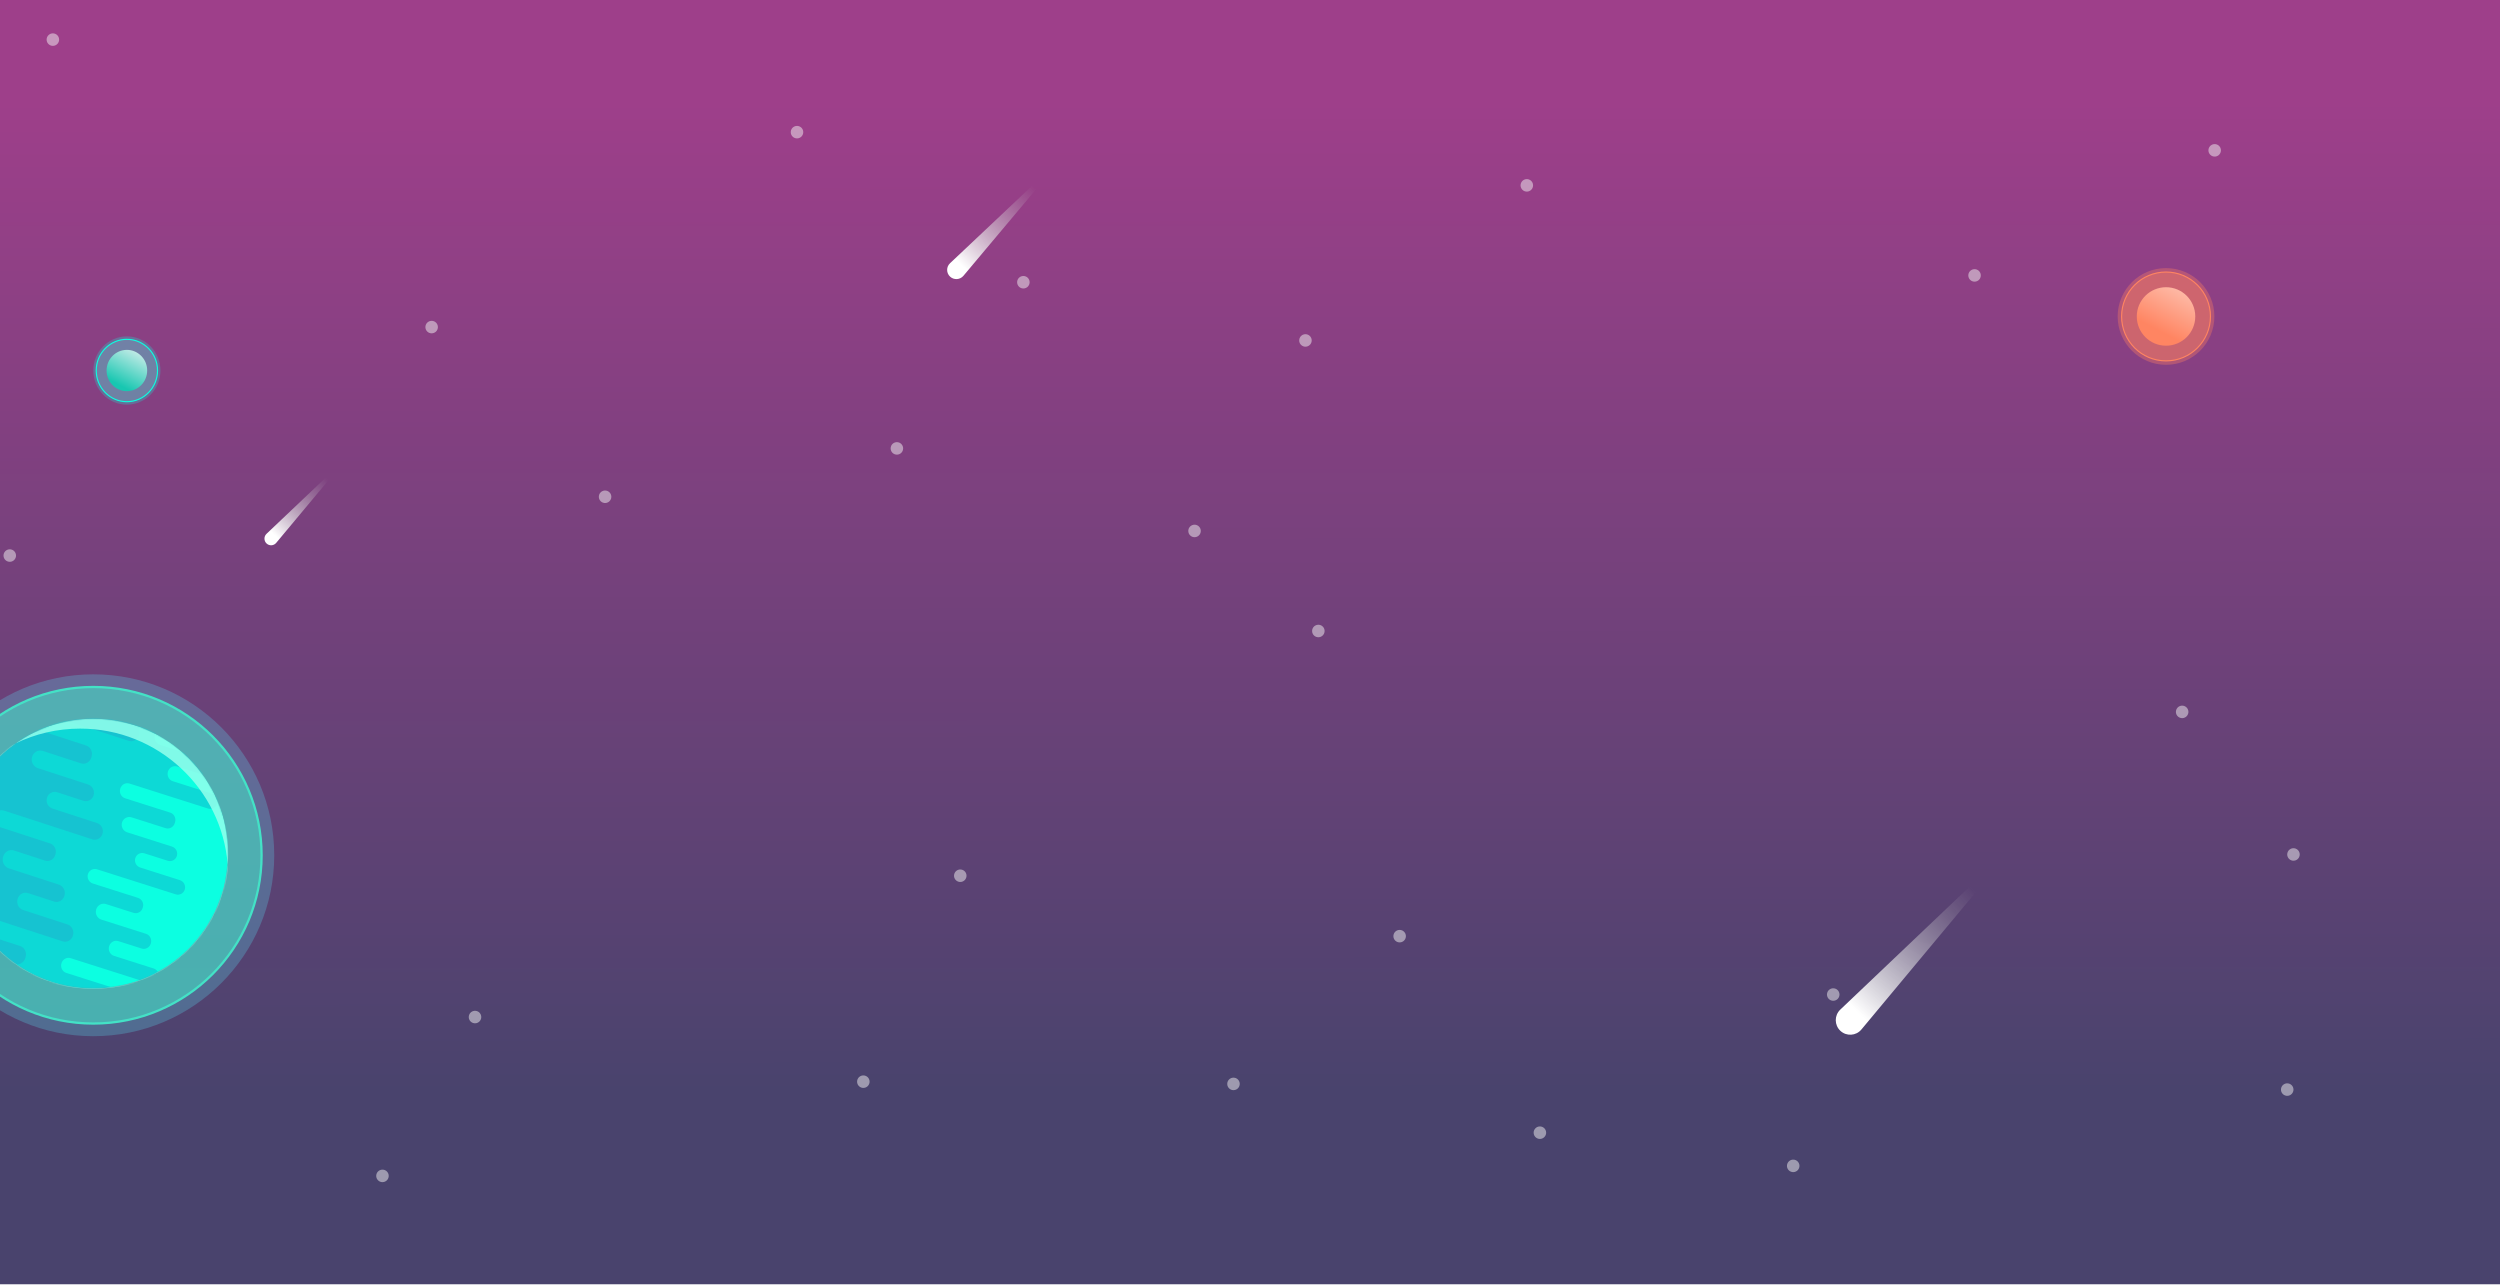 <svg width="2197" height="1129" viewBox="0 0 2197 1129" fill="none" xmlns="http://www.w3.org/2000/svg">
<g clip-path="url(#clip0)">
<rect y="-0.393" width="2197" height="1129" fill="url(#paint0_linear)"/>
<g filter="url(#filter0_f)">
<circle cx="1049.77" cy="466.594" r="5.495" fill="#F2F2F2" fill-opacity="0.5"/>
</g>
<g filter="url(#filter1_f)">
<circle cx="1158.57" cy="554.521" r="5.495" fill="#F2F2F2" fill-opacity="0.5"/>
</g>
<g filter="url(#filter2_f)">
<circle cx="379.328" cy="287.445" r="5.495" fill="#F2F2F2" fill-opacity="0.5"/>
</g>
<g filter="url(#filter3_f)">
<circle cx="1230.01" cy="822.696" r="5.495" fill="#F2F2F2" fill-opacity="0.5"/>
</g>
<g filter="url(#filter4_f)">
<circle cx="788.185" cy="394.055" r="5.495" fill="#F2F2F2" fill-opacity="0.5"/>
</g>
<g filter="url(#filter5_f)">
<circle cx="2010.01" cy="957.529" r="5.495" transform="rotate(98.43 2010.01 957.529)" fill="#F2F2F2" fill-opacity="0.5"/>
</g>
<g filter="url(#filter6_f)">
<circle cx="1341.77" cy="162.896" r="5.495" transform="rotate(98.43 1341.77 162.896)" fill="#F2F2F2" fill-opacity="0.5"/>
</g>
<g filter="url(#filter7_f)">
<circle cx="1735.24" cy="242.029" r="5.495" transform="rotate(98.43 1735.24 242.029)" fill="#F2F2F2" fill-opacity="0.5"/>
</g>
<g filter="url(#filter8_f)">
<circle cx="1946.26" cy="132.122" r="5.495" transform="rotate(98.43 1946.26 132.122)" fill="#F2F2F2" fill-opacity="0.5"/>
</g>
<g filter="url(#filter9_f)">
<circle cx="1917.68" cy="625.607" r="5.495" transform="rotate(98.43 1917.68 625.607)" fill="#F2F2F2" fill-opacity="0.5"/>
</g>
<g filter="url(#filter10_f)">
<circle cx="2015.5" cy="750.902" r="5.495" transform="rotate(98.43 2015.5 750.902)" fill="#F2F2F2" fill-opacity="0.5"/>
</g>
<g filter="url(#filter11_f)">
<circle cx="1611.04" cy="873.999" r="5.495" transform="rotate(98.43 1611.04 873.999)" fill="#F2F2F2" fill-opacity="0.5"/>
</g>
<g filter="url(#filter12_f)">
<circle cx="843.885" cy="769.587" r="5.495" transform="rotate(98.43 843.885 769.587)" fill="#F2F2F2" fill-opacity="0.5"/>
</g>
<g filter="url(#filter13_f)">
<circle cx="1147.23" cy="299.181" r="5.495" transform="rotate(98.43 1147.23 299.181)" fill="#F2F2F2" fill-opacity="0.5"/>
</g>
<g filter="url(#filter14_f)">
<circle cx="417.443" cy="893.783" r="5.495" transform="rotate(98.43 417.443 893.783)" fill="#F2F2F2" fill-opacity="0.5"/>
</g>
<g filter="url(#filter15_f)">
<circle cx="47.054" cy="757.497" r="5.495" transform="rotate(98.43 47.054 757.497)" fill="#F2F2F2" fill-opacity="0.5"/>
</g>
<g filter="url(#filter16_f)">
<circle cx="531.748" cy="436.566" r="5.495" transform="rotate(98.43 531.748 436.566)" fill="#F2F2F2" fill-opacity="0.5"/>
</g>
<g filter="url(#filter17_f)">
<circle cx="758.704" cy="950.571" r="5.495" transform="rotate(98.43 758.704 950.571)" fill="#F2F2F2" fill-opacity="0.5"/>
</g>
<g filter="url(#filter18_f)">
<circle cx="8.587" cy="488.223" r="5.495" transform="rotate(98.43 8.587 488.223)" fill="#F2F2F2" fill-opacity="0.5"/>
</g>
<g filter="url(#filter19_f)">
<circle cx="1575.87" cy="1024.57" r="5.495" transform="rotate(98.43 1575.87 1024.57)" fill="#F2F2F2" fill-opacity="0.5"/>
</g>
<g filter="url(#filter20_f)">
<circle cx="336.111" cy="1033.37" r="5.495" transform="rotate(98.43 336.111 1033.37)" fill="#F2F2F2" fill-opacity="0.5"/>
</g>
<g filter="url(#filter21_f)">
<circle cx="700.41" cy="116.139" r="5.495" transform="rotate(178.405 700.41 116.139)" fill="#F2F2F2" fill-opacity="0.5"/>
</g>
<g filter="url(#filter22_f)">
<circle cx="46.458" cy="34.807" r="5.495" transform="rotate(178.405 46.458 34.807)" fill="#F2F2F2" fill-opacity="0.5"/>
</g>
<g filter="url(#filter23_f)">
<circle cx="899.343" cy="248.029" r="5.495" transform="rotate(178.405 899.343 248.029)" fill="#F2F2F2" fill-opacity="0.5"/>
</g>
<g filter="url(#filter24_f)">
<circle cx="1083.99" cy="952.537" r="5.495" transform="rotate(178.405 1083.99 952.537)" fill="#F2F2F2" fill-opacity="0.5"/>
</g>
<g filter="url(#filter25_f)">
<circle cx="1353.26" cy="995.401" r="5.495" transform="rotate(178.405 1353.26 995.401)" fill="#F2F2F2" fill-opacity="0.5"/>
</g>
<path d="M138.442 325.607C138.442 340.751 126.372 353.014 111.5 353.014C96.628 353.014 84.558 340.751 84.558 325.607C84.558 310.463 96.628 298.2 111.5 298.2C126.372 298.2 138.442 310.463 138.442 325.607Z" fill="#C9FFF8" fill-opacity="0.14" stroke="#0CFFE1"/>
<g filter="url(#filter26_f)">
<ellipse cx="111.5" cy="325.607" rx="29.5" ry="30" fill="#0CFFE1" fill-opacity="0.24"/>
</g>
<ellipse cx="111.5" cy="325.607" rx="17.837" ry="18.14" fill="url(#paint1_linear)"/>
<circle cx="1903.5" cy="278.107" r="39.035" fill="#FF8360" fill-opacity="0.34" stroke="#FF8562"/>
<g filter="url(#filter27_f)">
<circle cx="1903.5" cy="278.107" r="42.5" fill="#FF8360" fill-opacity="0.34"/>
</g>
<circle cx="1903.5" cy="278.107" r="25.698" fill="url(#paint2_linear)"/>
<path d="M912.662 160.649C911.842 159.896 910.577 159.905 909.767 160.669L834.877 231.343C831.476 234.553 831.509 239.958 834.948 243.127V243.127C838.349 246.261 843.691 245.92 846.664 242.38L912.851 163.557C913.577 162.693 913.494 161.413 912.662 160.649V160.649Z" fill="url(#paint3_linear)"/>
<path d="M1739.6 775.184C1738.31 773.991 1736.32 774.005 1735.05 775.216L1617.25 887.242C1611.9 892.329 1611.95 900.897 1617.36 905.92V905.92C1622.71 910.888 1631.11 910.348 1635.79 904.737L1739.9 779.794C1741.04 778.424 1740.91 776.395 1739.6 775.184V775.184Z" fill="url(#paint4_linear)"/>
<g filter="url(#filter28_f)">
<circle cx="82" cy="751.607" r="159" fill="#58F0FF" fill-opacity="0.24"/>
</g>
<circle cx="82" cy="751.607" r="147.882" fill="#43E2C6" fill-opacity="0.57" stroke="#43E2C6" stroke-width="2"/>
<mask id="mask0" mask-type="alpha" maskUnits="userSpaceOnUse" x="-37" y="631" width="238" height="238">
<ellipse cx="82" cy="750.162" rx="118.527" ry="118.527" fill="#41436A"/>
</mask>
<g mask="url(#mask0)">
<ellipse cx="82" cy="750.162" rx="118.527" ry="118.527" fill="#0CFFE1"/>
<path fill-rule="evenodd" clip-rule="evenodd" d="M144.738 641.005L19.852 601.28L15.795 614.935L13.873 621.403L11.951 627.871L8.108 640.808L6.186 647.276L4.264 653.744L0.42 666.681L-1.502 673.149L-1.715 673.868L-3.637 680.336L-9.194 678.569L-13.104 691.727L-14.955 697.96L-16.807 704.193L-20.511 716.659L-22.363 722.892L-24.215 729.125L-27.919 741.591L-29.771 747.824L-29.977 748.517L-31.829 754.75L-35.886 768.405L-37.808 774.873L-39.73 781.342L-43.574 794.278L-45.495 800.746L-47.417 807.215L-51.261 820.151L-53.183 826.619L-53.397 827.338L-55.318 833.806L-49.16 835.765L-47.791 836.201L93.86 881.259C97.262 882.341 100.88 880.323 101.941 876.75L102.155 876.032C103.216 872.459 101.319 868.686 97.918 867.604L58.228 854.979C54.827 853.897 52.929 850.124 53.991 846.552C55.052 842.98 58.67 840.961 62.072 842.043L131.186 864.028C134.588 865.11 138.206 863.091 139.267 859.519C140.329 855.946 138.432 852.173 135.03 851.091L100.131 839.99C96.729 838.908 94.832 835.135 95.894 831.563C96.955 827.99 100.573 825.971 103.974 827.053L124.503 833.584C127.905 834.666 131.523 832.647 132.584 829.074C133.646 825.502 131.749 821.729 128.347 820.647L89 808.131C85.409 806.989 83.407 803.006 84.527 799.235C85.646 795.47 89.456 793.34 93.042 794.471L93.057 794.476L117.35 802.203C120.751 803.285 124.338 801.372 125.36 797.929L125.566 797.237C126.589 793.794 124.661 790.126 121.259 789.045L81.57 776.419C78.168 775.337 76.24 771.67 77.263 768.227C78.286 764.785 81.872 762.871 85.274 763.953L154.389 785.938C157.79 787.02 161.376 785.107 162.399 781.665C163.422 778.222 161.494 774.554 158.093 773.472L123.193 762.371C119.792 761.289 117.863 757.621 118.886 754.179C119.909 750.736 123.495 748.823 126.897 749.905L147.426 756.435C150.827 757.517 154.414 755.604 155.437 752.161C156.46 748.719 154.531 745.051 151.13 743.969L111.782 731.453C108.192 730.311 106.157 726.439 107.236 722.806C108.316 719.172 112.102 717.152 115.692 718.294L145.542 727.789C148.943 728.871 152.561 726.852 153.622 723.28L153.836 722.561C154.897 718.989 153 715.216 149.599 714.134L109.909 701.509C106.508 700.427 104.611 696.654 105.672 693.082C106.734 689.509 110.352 687.49 113.753 688.572L182.868 710.558C186.269 711.639 189.887 709.621 190.948 706.048C192.01 702.476 190.113 698.703 186.712 697.621L151.812 686.52C148.411 685.438 146.514 681.665 147.575 678.092C148.636 674.52 152.254 672.501 155.656 673.583L176.185 680.113C179.586 681.195 183.204 679.177 184.265 675.604C185.327 672.032 183.43 668.259 180.029 667.177L140.681 654.661C137.091 653.519 135.088 649.536 136.209 645.765C137.329 641.994 141.148 639.863 144.738 641.005Z" fill="#0DD9D6"/>
<path fill-rule="evenodd" clip-rule="evenodd" d="M70.285 571.193L-69.863 525.579L-74.416 541.258L-76.573 548.685L-78.73 556.112L-83.043 570.967L-85.2 578.394L-87.356 585.821L-91.67 600.675L-93.827 608.102L-94.066 608.927L-96.223 616.354L-102.459 614.325L-106.846 629.434L-108.925 636.591L-111.003 643.748L-115.16 658.062L-117.238 665.219L-119.316 672.376L-123.473 686.69L-125.551 693.847L-125.782 694.642L-127.86 701.799L-132.413 717.479L-134.57 724.906L-136.727 732.333L-141.04 747.187L-143.197 754.614L-145.354 762.041L-149.667 776.896L-151.824 784.323L-152.063 785.148L-154.22 792.575L-147.309 794.824L-145.773 795.324L13.189 847.062C17.006 848.305 21.066 845.987 22.257 841.885L22.497 841.06C23.688 836.958 21.559 832.625 17.742 831.383L-26.798 816.886C-30.615 815.644 -32.744 811.312 -31.552 807.21C-30.361 803.108 -26.302 800.79 -22.484 802.032L55.077 827.276C58.894 828.519 62.954 826.201 64.145 822.099C65.336 817.997 63.207 813.665 59.39 812.422L20.226 799.675C16.409 798.433 14.28 794.1 15.471 789.999C16.662 785.897 20.722 783.579 24.539 784.821L47.577 792.319C51.394 793.562 55.454 791.244 56.645 787.142C57.836 783.04 55.708 778.707 51.891 777.465L7.734 763.093C3.705 761.782 1.458 757.209 2.716 752.879C3.971 748.556 8.245 746.11 12.268 747.408L12.287 747.414L39.549 756.287C43.366 757.529 47.391 755.332 48.539 751.379L48.77 750.584C49.918 746.631 47.754 742.42 43.937 741.178L-0.603 726.681C-4.42 725.439 -6.584 721.227 -5.437 717.275C-4.289 713.322 -0.264 711.125 3.553 712.367L81.114 737.611C84.931 738.854 88.956 736.656 90.104 732.704C91.252 728.751 89.088 724.54 85.271 723.297L46.106 710.55C42.289 709.308 40.126 705.096 41.273 701.144C42.421 697.191 46.446 694.994 50.263 696.236L73.301 703.734C77.118 704.977 81.143 702.78 82.291 698.827C83.439 694.874 81.275 690.663 77.458 689.42L33.301 675.049C29.272 673.737 26.988 669.292 28.2 665.12C29.411 660.947 33.66 658.628 37.689 659.939L71.186 670.842C75.004 672.084 79.063 669.766 80.255 665.664L80.494 664.839C81.685 660.737 79.557 656.405 75.74 655.162L31.199 640.666C27.382 639.423 25.254 635.091 26.445 630.989C27.636 626.887 31.696 624.569 35.513 625.812L113.074 651.056C116.891 652.298 120.951 649.98 122.142 645.878C123.333 641.776 121.205 637.444 117.388 636.202L78.223 623.455C74.406 622.212 72.277 617.88 73.468 613.778C74.659 609.676 78.719 607.358 82.536 608.6L105.574 616.099C109.391 617.341 113.451 615.023 114.643 610.921C115.834 606.819 113.705 602.487 109.888 601.245L65.732 586.873C61.703 585.561 59.456 580.988 60.713 576.659C61.97 572.329 66.256 569.882 70.285 571.193Z" fill="#16C3D1"/>
<path fill-rule="evenodd" clip-rule="evenodd" d="M200.121 760.043C200.39 756.785 200.527 753.489 200.527 750.162C200.527 684.701 147.461 631.634 82 631.634C56.53 631.634 32.937 639.668 13.615 653.339C-29.76 674.433 -59.655 718.924 -59.655 770.398C-59.655 842.245 -1.411 900.489 70.436 900.489C142.283 900.489 200.527 842.245 200.527 770.398C200.527 766.913 200.39 763.459 200.121 760.043ZM82 868.689C144.133 868.689 195.1 820.881 200.121 760.043C194.844 693.037 138.798 640.307 70.436 640.307C50.063 640.307 30.783 644.99 13.615 653.339C-16.722 674.805 -36.528 710.171 -36.528 750.162C-36.528 815.622 16.539 868.689 82 868.689Z" fill="#92FFEC" fill-opacity="0.86"/>
</g>
<path d="M290.161 417.978C289.572 417.433 288.662 417.44 288.08 417.992L234.227 469.118C231.781 471.44 231.804 475.35 234.277 477.643V477.643C236.723 479.91 240.565 479.663 242.702 477.102L290.298 420.082C290.82 419.456 290.76 418.53 290.161 417.978V417.978Z" fill="url(#paint5_linear)"/>
</g>
<defs>
<filter id="filter0_f" x="1042.27" y="459.099" width="14.991" height="14.991" filterUnits="userSpaceOnUse" color-interpolation-filters="sRGB">
<feFlood flood-opacity="0" result="BackgroundImageFix"/>
<feBlend mode="normal" in="SourceGraphic" in2="BackgroundImageFix" result="shape"/>
<feGaussianBlur stdDeviation="1" result="effect1_foregroundBlur"/>
</filter>
<filter id="filter1_f" x="1151.08" y="547.025" width="14.991" height="14.991" filterUnits="userSpaceOnUse" color-interpolation-filters="sRGB">
<feFlood flood-opacity="0" result="BackgroundImageFix"/>
<feBlend mode="normal" in="SourceGraphic" in2="BackgroundImageFix" result="shape"/>
<feGaussianBlur stdDeviation="1" result="effect1_foregroundBlur"/>
</filter>
<filter id="filter2_f" x="371.833" y="279.949" width="14.991" height="14.991" filterUnits="userSpaceOnUse" color-interpolation-filters="sRGB">
<feFlood flood-opacity="0" result="BackgroundImageFix"/>
<feBlend mode="normal" in="SourceGraphic" in2="BackgroundImageFix" result="shape"/>
<feGaussianBlur stdDeviation="1" result="effect1_foregroundBlur"/>
</filter>
<filter id="filter3_f" x="1222.52" y="815.2" width="14.991" height="14.991" filterUnits="userSpaceOnUse" color-interpolation-filters="sRGB">
<feFlood flood-opacity="0" result="BackgroundImageFix"/>
<feBlend mode="normal" in="SourceGraphic" in2="BackgroundImageFix" result="shape"/>
<feGaussianBlur stdDeviation="1" result="effect1_foregroundBlur"/>
</filter>
<filter id="filter4_f" x="780.69" y="386.56" width="14.991" height="14.991" filterUnits="userSpaceOnUse" color-interpolation-filters="sRGB">
<feFlood flood-opacity="0" result="BackgroundImageFix"/>
<feBlend mode="normal" in="SourceGraphic" in2="BackgroundImageFix" result="shape"/>
<feGaussianBlur stdDeviation="1" result="effect1_foregroundBlur"/>
</filter>
<filter id="filter5_f" x="2001.77" y="949.288" width="16.483" height="16.483" filterUnits="userSpaceOnUse" color-interpolation-filters="sRGB">
<feFlood flood-opacity="0" result="BackgroundImageFix"/>
<feBlend mode="normal" in="SourceGraphic" in2="BackgroundImageFix" result="shape"/>
<feGaussianBlur stdDeviation="1" result="effect1_foregroundBlur"/>
</filter>
<filter id="filter6_f" x="1333.53" y="154.654" width="16.483" height="16.483" filterUnits="userSpaceOnUse" color-interpolation-filters="sRGB">
<feFlood flood-opacity="0" result="BackgroundImageFix"/>
<feBlend mode="normal" in="SourceGraphic" in2="BackgroundImageFix" result="shape"/>
<feGaussianBlur stdDeviation="1" result="effect1_foregroundBlur"/>
</filter>
<filter id="filter7_f" x="1727" y="233.788" width="16.483" height="16.483" filterUnits="userSpaceOnUse" color-interpolation-filters="sRGB">
<feFlood flood-opacity="0" result="BackgroundImageFix"/>
<feBlend mode="normal" in="SourceGraphic" in2="BackgroundImageFix" result="shape"/>
<feGaussianBlur stdDeviation="1" result="effect1_foregroundBlur"/>
</filter>
<filter id="filter8_f" x="1938.02" y="123.88" width="16.483" height="16.483" filterUnits="userSpaceOnUse" color-interpolation-filters="sRGB">
<feFlood flood-opacity="0" result="BackgroundImageFix"/>
<feBlend mode="normal" in="SourceGraphic" in2="BackgroundImageFix" result="shape"/>
<feGaussianBlur stdDeviation="1" result="effect1_foregroundBlur"/>
</filter>
<filter id="filter9_f" x="1909.44" y="617.366" width="16.483" height="16.483" filterUnits="userSpaceOnUse" color-interpolation-filters="sRGB">
<feFlood flood-opacity="0" result="BackgroundImageFix"/>
<feBlend mode="normal" in="SourceGraphic" in2="BackgroundImageFix" result="shape"/>
<feGaussianBlur stdDeviation="1" result="effect1_foregroundBlur"/>
</filter>
<filter id="filter10_f" x="2007.26" y="742.661" width="16.483" height="16.483" filterUnits="userSpaceOnUse" color-interpolation-filters="sRGB">
<feFlood flood-opacity="0" result="BackgroundImageFix"/>
<feBlend mode="normal" in="SourceGraphic" in2="BackgroundImageFix" result="shape"/>
<feGaussianBlur stdDeviation="1" result="effect1_foregroundBlur"/>
</filter>
<filter id="filter11_f" x="1602.8" y="865.758" width="16.483" height="16.483" filterUnits="userSpaceOnUse" color-interpolation-filters="sRGB">
<feFlood flood-opacity="0" result="BackgroundImageFix"/>
<feBlend mode="normal" in="SourceGraphic" in2="BackgroundImageFix" result="shape"/>
<feGaussianBlur stdDeviation="1" result="effect1_foregroundBlur"/>
</filter>
<filter id="filter12_f" x="835.644" y="761.345" width="16.483" height="16.483" filterUnits="userSpaceOnUse" color-interpolation-filters="sRGB">
<feFlood flood-opacity="0" result="BackgroundImageFix"/>
<feBlend mode="normal" in="SourceGraphic" in2="BackgroundImageFix" result="shape"/>
<feGaussianBlur stdDeviation="1" result="effect1_foregroundBlur"/>
</filter>
<filter id="filter13_f" x="1138.99" y="290.94" width="16.483" height="16.483" filterUnits="userSpaceOnUse" color-interpolation-filters="sRGB">
<feFlood flood-opacity="0" result="BackgroundImageFix"/>
<feBlend mode="normal" in="SourceGraphic" in2="BackgroundImageFix" result="shape"/>
<feGaussianBlur stdDeviation="1" result="effect1_foregroundBlur"/>
</filter>
<filter id="filter14_f" x="409.202" y="885.541" width="16.483" height="16.483" filterUnits="userSpaceOnUse" color-interpolation-filters="sRGB">
<feFlood flood-opacity="0" result="BackgroundImageFix"/>
<feBlend mode="normal" in="SourceGraphic" in2="BackgroundImageFix" result="shape"/>
<feGaussianBlur stdDeviation="1" result="effect1_foregroundBlur"/>
</filter>
<filter id="filter15_f" x="38.812" y="749.255" width="16.483" height="16.483" filterUnits="userSpaceOnUse" color-interpolation-filters="sRGB">
<feFlood flood-opacity="0" result="BackgroundImageFix"/>
<feBlend mode="normal" in="SourceGraphic" in2="BackgroundImageFix" result="shape"/>
<feGaussianBlur stdDeviation="1" result="effect1_foregroundBlur"/>
</filter>
<filter id="filter16_f" x="523.506" y="428.325" width="16.483" height="16.483" filterUnits="userSpaceOnUse" color-interpolation-filters="sRGB">
<feFlood flood-opacity="0" result="BackgroundImageFix"/>
<feBlend mode="normal" in="SourceGraphic" in2="BackgroundImageFix" result="shape"/>
<feGaussianBlur stdDeviation="1" result="effect1_foregroundBlur"/>
</filter>
<filter id="filter17_f" x="750.462" y="942.329" width="16.483" height="16.483" filterUnits="userSpaceOnUse" color-interpolation-filters="sRGB">
<feFlood flood-opacity="0" result="BackgroundImageFix"/>
<feBlend mode="normal" in="SourceGraphic" in2="BackgroundImageFix" result="shape"/>
<feGaussianBlur stdDeviation="1" result="effect1_foregroundBlur"/>
</filter>
<filter id="filter18_f" x="0.345" y="479.981" width="16.483" height="16.483" filterUnits="userSpaceOnUse" color-interpolation-filters="sRGB">
<feFlood flood-opacity="0" result="BackgroundImageFix"/>
<feBlend mode="normal" in="SourceGraphic" in2="BackgroundImageFix" result="shape"/>
<feGaussianBlur stdDeviation="1" result="effect1_foregroundBlur"/>
</filter>
<filter id="filter19_f" x="1567.63" y="1016.33" width="16.483" height="16.483" filterUnits="userSpaceOnUse" color-interpolation-filters="sRGB">
<feFlood flood-opacity="0" result="BackgroundImageFix"/>
<feBlend mode="normal" in="SourceGraphic" in2="BackgroundImageFix" result="shape"/>
<feGaussianBlur stdDeviation="1" result="effect1_foregroundBlur"/>
</filter>
<filter id="filter20_f" x="327.87" y="1025.12" width="16.483" height="16.483" filterUnits="userSpaceOnUse" color-interpolation-filters="sRGB">
<feFlood flood-opacity="0" result="BackgroundImageFix"/>
<feBlend mode="normal" in="SourceGraphic" in2="BackgroundImageFix" result="shape"/>
<feGaussianBlur stdDeviation="1" result="effect1_foregroundBlur"/>
</filter>
<filter id="filter21_f" x="692.764" y="108.493" width="15.292" height="15.292" filterUnits="userSpaceOnUse" color-interpolation-filters="sRGB">
<feFlood flood-opacity="0" result="BackgroundImageFix"/>
<feBlend mode="normal" in="SourceGraphic" in2="BackgroundImageFix" result="shape"/>
<feGaussianBlur stdDeviation="1" result="effect1_foregroundBlur"/>
</filter>
<filter id="filter22_f" x="38.812" y="27.161" width="15.292" height="15.292" filterUnits="userSpaceOnUse" color-interpolation-filters="sRGB">
<feFlood flood-opacity="0" result="BackgroundImageFix"/>
<feBlend mode="normal" in="SourceGraphic" in2="BackgroundImageFix" result="shape"/>
<feGaussianBlur stdDeviation="1" result="effect1_foregroundBlur"/>
</filter>
<filter id="filter23_f" x="891.697" y="240.382" width="15.292" height="15.292" filterUnits="userSpaceOnUse" color-interpolation-filters="sRGB">
<feFlood flood-opacity="0" result="BackgroundImageFix"/>
<feBlend mode="normal" in="SourceGraphic" in2="BackgroundImageFix" result="shape"/>
<feGaussianBlur stdDeviation="1" result="effect1_foregroundBlur"/>
</filter>
<filter id="filter24_f" x="1076.34" y="944.891" width="15.292" height="15.292" filterUnits="userSpaceOnUse" color-interpolation-filters="sRGB">
<feFlood flood-opacity="0" result="BackgroundImageFix"/>
<feBlend mode="normal" in="SourceGraphic" in2="BackgroundImageFix" result="shape"/>
<feGaussianBlur stdDeviation="1" result="effect1_foregroundBlur"/>
</filter>
<filter id="filter25_f" x="1345.62" y="987.755" width="15.292" height="15.292" filterUnits="userSpaceOnUse" color-interpolation-filters="sRGB">
<feFlood flood-opacity="0" result="BackgroundImageFix"/>
<feBlend mode="normal" in="SourceGraphic" in2="BackgroundImageFix" result="shape"/>
<feGaussianBlur stdDeviation="1" result="effect1_foregroundBlur"/>
</filter>
<filter id="filter26_f" x="42" y="255.607" width="139" height="140" filterUnits="userSpaceOnUse" color-interpolation-filters="sRGB">
<feFlood flood-opacity="0" result="BackgroundImageFix"/>
<feBlend mode="normal" in="SourceGraphic" in2="BackgroundImageFix" result="shape"/>
<feGaussianBlur stdDeviation="20" result="effect1_foregroundBlur"/>
</filter>
<filter id="filter27_f" x="1821" y="195.607" width="165" height="165" filterUnits="userSpaceOnUse" color-interpolation-filters="sRGB">
<feFlood flood-opacity="0" result="BackgroundImageFix"/>
<feBlend mode="normal" in="SourceGraphic" in2="BackgroundImageFix" result="shape"/>
<feGaussianBlur stdDeviation="20" result="effect1_foregroundBlur"/>
</filter>
<filter id="filter28_f" x="-127" y="542.607" width="418" height="418" filterUnits="userSpaceOnUse" color-interpolation-filters="sRGB">
<feFlood flood-opacity="0" result="BackgroundImageFix"/>
<feBlend mode="normal" in="SourceGraphic" in2="BackgroundImageFix" result="shape"/>
<feGaussianBlur stdDeviation="25" result="effect1_foregroundBlur"/>
</filter>
<linearGradient id="paint0_linear" x1="1098" y1="-5.2991e-08" x2="1098.5" y2="1179.7" gradientUnits="userSpaceOnUse">
<stop offset="0.076" stop-color="#9E3F8A"/>
<stop offset="0.813" stop-color="#49436D"/>
</linearGradient>
<linearGradient id="paint1_linear" x1="127.279" y1="298.049" x2="102.275" y2="345.146" gradientUnits="userSpaceOnUse">
<stop offset="0.11" stop-color="#E5F2F1"/>
<stop offset="0.866" stop-color="#18C7B1"/>
</linearGradient>
<linearGradient id="paint2_linear" x1="1926.23" y1="239.066" x2="1891.15" y2="306.276" gradientUnits="userSpaceOnUse">
<stop stop-color="#FDD1C5"/>
<stop offset="0.78" stop-color="#FF8562"/>
</linearGradient>
<linearGradient id="paint3_linear" x1="835.184" y1="242.03" x2="918.509" y2="154.629" gradientUnits="userSpaceOnUse">
<stop offset="0.109" stop-color="white"/>
<stop offset="0.886" stop-color="#C4C4C4" stop-opacity="0"/>
</linearGradient>
<linearGradient id="paint4_linear" x1="1617.73" y1="904.182" x2="1749.85" y2="766.65" gradientUnits="userSpaceOnUse">
<stop offset="0.109" stop-color="white"/>
<stop offset="0.886" stop-color="#C4C4C4" stop-opacity="0"/>
</linearGradient>
<linearGradient id="paint5_linear" x1="234.447" y1="476.849" x2="294.741" y2="413.982" gradientUnits="userSpaceOnUse">
<stop offset="0.109" stop-color="white"/>
<stop offset="0.886" stop-color="#C4C4C4" stop-opacity="0"/>
</linearGradient>
<clipPath id="clip0">
<rect width="2197" height="1129" fill="white"/>
</clipPath>
</defs>
</svg>

